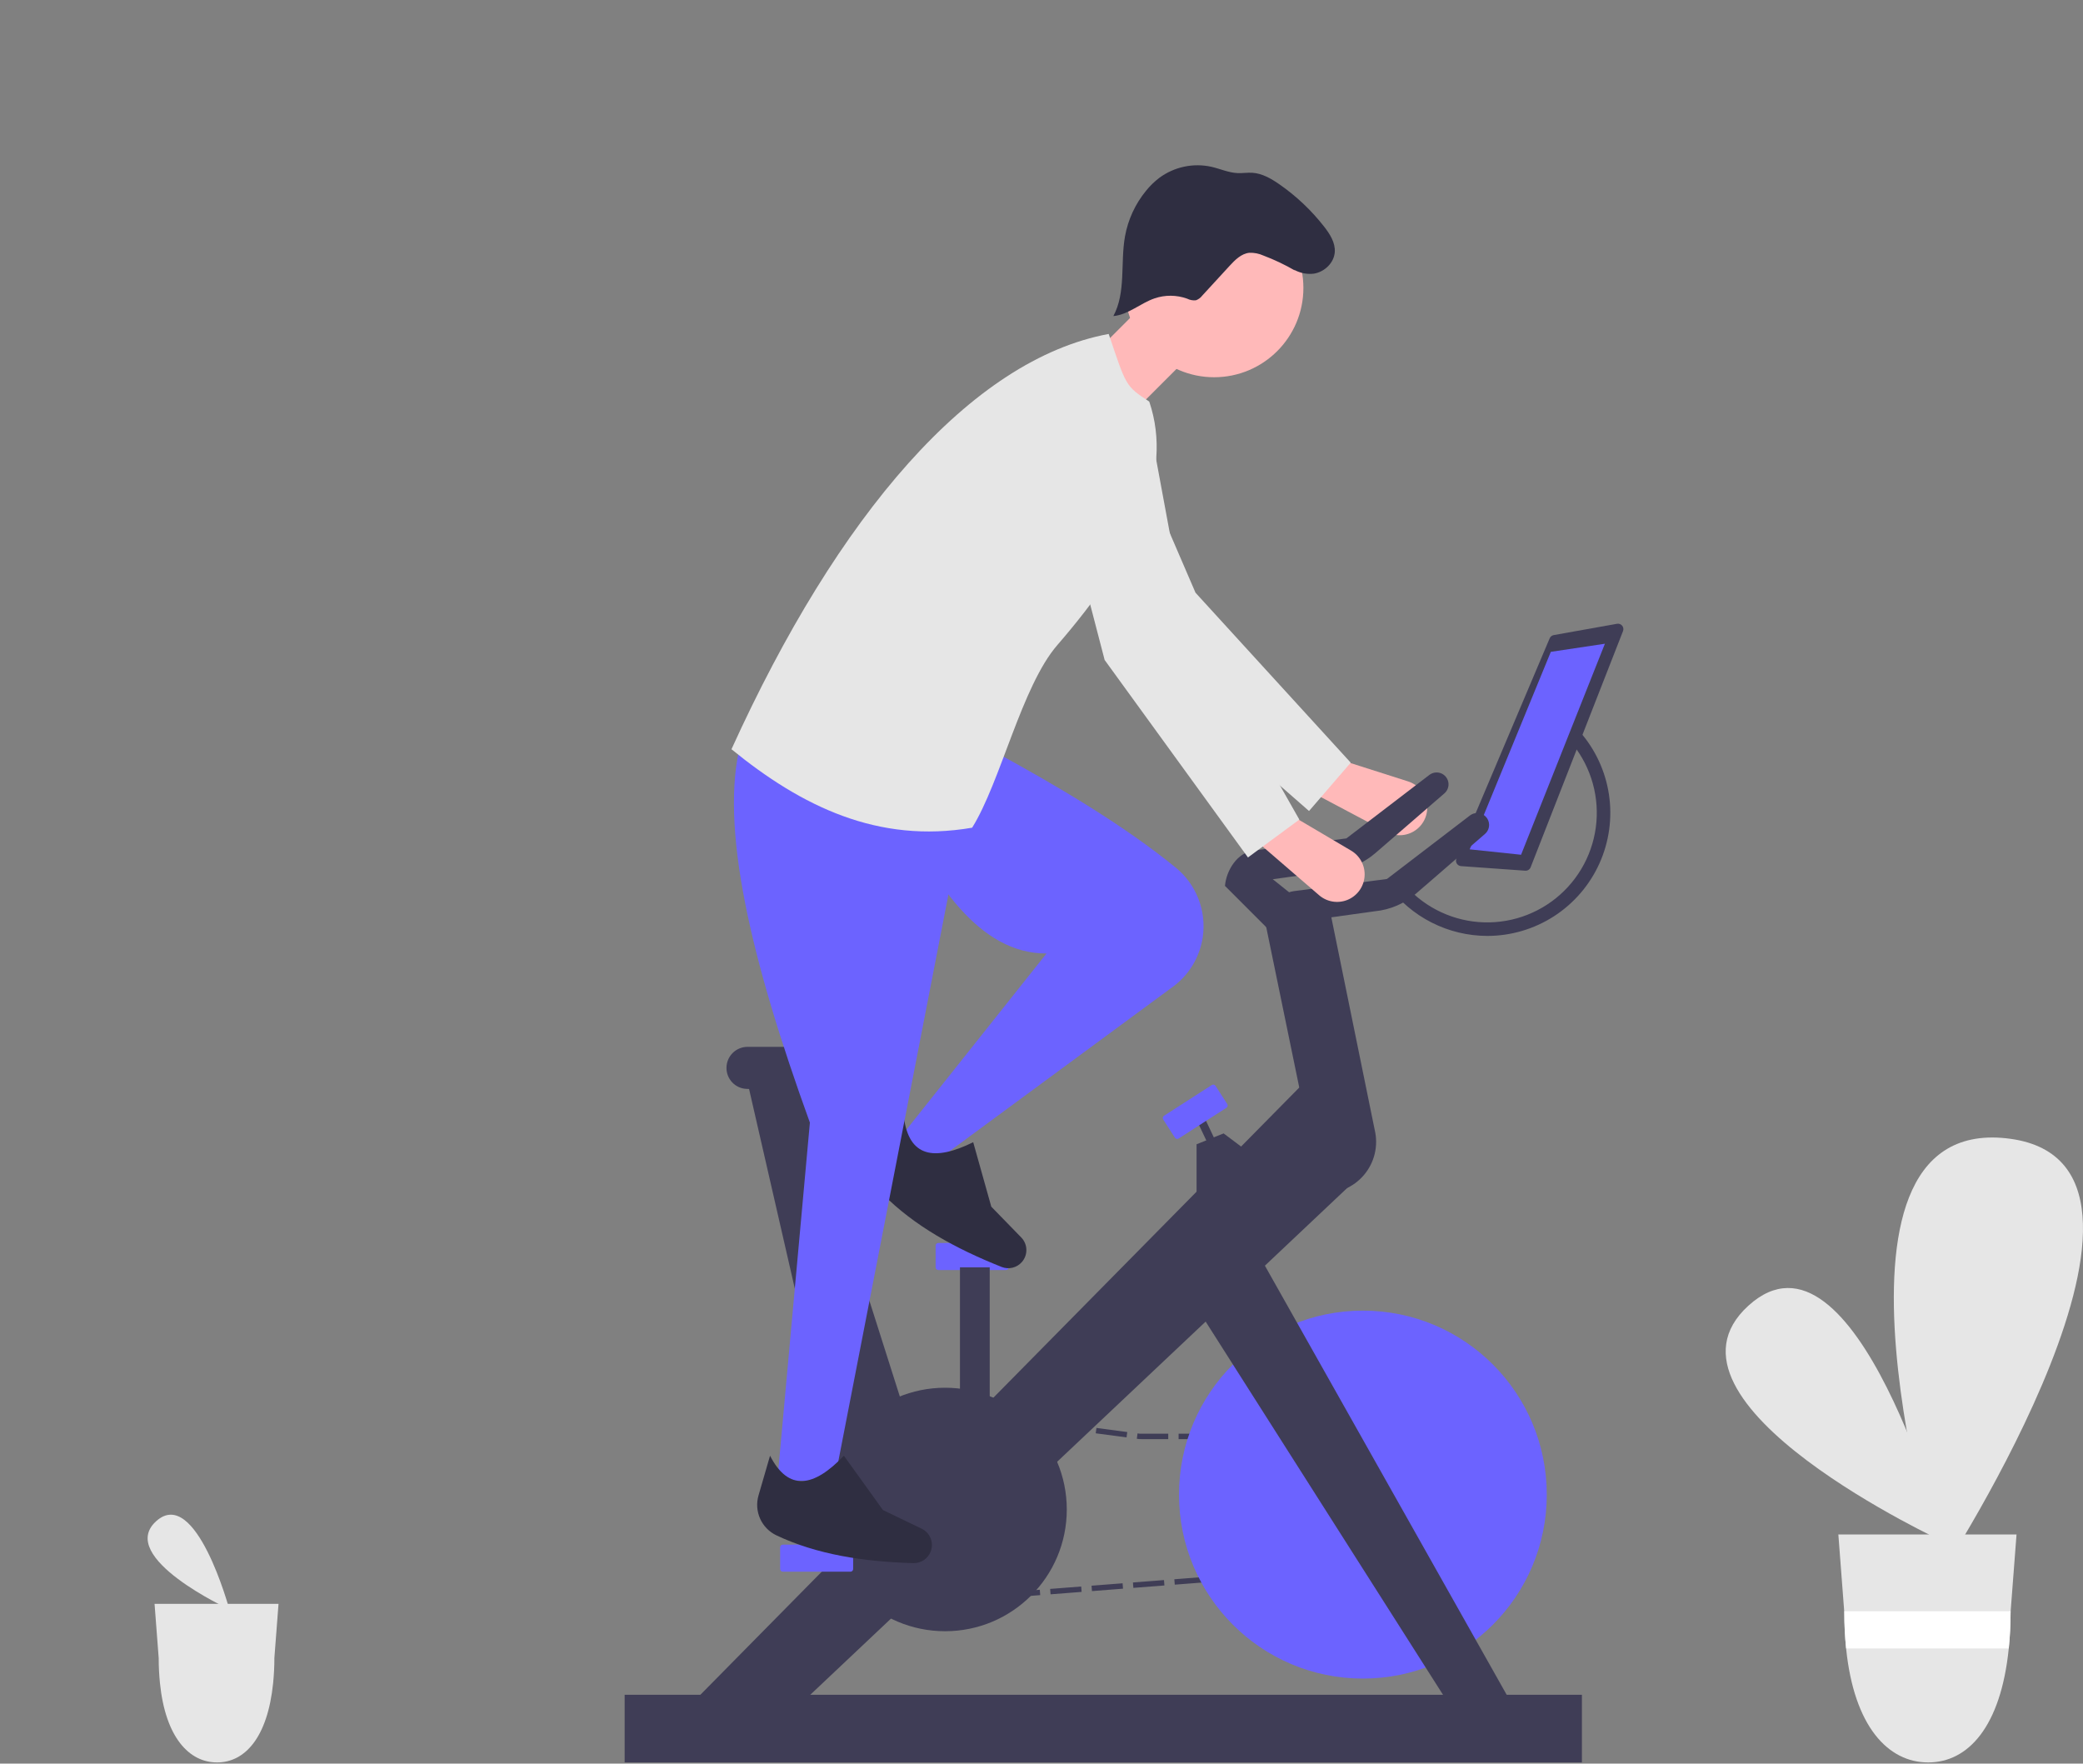<svg width="841" height="712" viewBox="0 0 841 712" fill="none" xmlns="http://www.w3.org/2000/svg">
<rect x="0" y="0" width="841" height="712" fill="#808080" stroke="none"/>
<g clip-path="url(#clip0_1303_8616)">
<path d="M785.45 622.755C785.45 622.755 662.836 566.286 705.91 527.126C748.984 487.967 785.45 622.755 785.45 622.755Z" fill="#E6E6E6"/>
<path d="M783.316 635.932C783.316 635.932 726.958 450.679 809.947 459.539C892.936 468.398 783.316 635.932 783.316 635.932Z" fill="#E6E6E6"/>
<path d="M742.225 619.502L744.59 650.491L744.628 651.026C744.625 655.865 744.87 660.702 745.36 665.516C748.57 697.124 762.368 711.53 778.494 711.53C794.62 711.53 807.818 697.124 811.028 665.516C811.518 660.702 811.762 655.865 811.76 651.026L811.779 650.594L811.788 650.491L814.163 619.502H742.225Z" fill="#E6E6E6"/>
<path d="M811.788 650.491L811.779 650.594L811.76 651.026C811.762 655.865 811.518 660.702 811.028 665.516H745.36C744.87 660.702 744.625 655.865 744.628 651.026L744.59 650.491H811.788Z" fill="white"/>
<path d="M92.594 649.723C92.594 649.723 47.001 628.726 63.018 614.165C79.035 599.604 92.594 649.723 92.594 649.723Z" fill="#E6E6E6"/>
<path d="M62.4 647.499L64.046 669.06L64.072 669.433C64.071 672.8 64.241 676.165 64.582 679.514C66.815 701.507 76.416 711.53 87.636 711.53C98.856 711.53 108.038 701.507 110.272 679.514C110.613 676.165 110.783 672.8 110.781 669.433L110.794 669.132L110.801 669.06L112.453 647.499L62.4 647.499Z" fill="#E6E6E6"/>
<path d="M571.442 335.223C573.152 334.041 574.497 332.403 575.324 330.495C576.151 328.587 576.427 326.485 576.121 324.428C575.814 322.371 574.938 320.441 573.591 318.857C572.244 317.273 570.48 316.099 568.499 315.467L542.973 307.322L528.946 319.482L559.911 335.9C561.71 336.855 563.738 337.296 565.771 337.177C567.805 337.057 569.766 336.381 571.442 335.223Z" fill="#FFB9B9"/>
<path d="M528.516 327.422L545.344 307.901L482.682 239.291L453.83 172.371C451.929 167.962 448.545 164.357 444.265 162.184C439.985 160.01 435.079 159.404 430.399 160.471C427.338 161.169 424.478 162.559 422.038 164.535C419.598 166.511 417.643 169.02 416.323 171.87C415.004 174.719 414.354 177.834 414.425 180.973C414.495 184.113 415.284 187.195 416.73 189.982L454.387 262.546L528.516 327.422Z" fill="#E6E6E6"/>
<path d="M568.718 586.014L565.493 581.006H559.538V578.821H566.683L570.555 584.83L568.718 586.014Z" fill="#3F3D56"/>
<path d="M555.354 581.006H542.802V578.821H555.354V581.006ZM538.617 581.006H526.064V578.821H538.617V581.006ZM521.881 581.006H509.328V578.821H521.881L521.881 581.006ZM505.144 581.006H492.591V578.821H505.144V581.006ZM488.408 581.006H475.855V578.821H488.408V581.006ZM471.671 581.006L460.042 580.996L458.984 580.855L459.272 578.69L460.258 578.821H471.671V581.006ZM454.836 580.304L442.393 578.651L442.681 576.485L455.124 578.139L454.836 580.304ZM438.245 578.099L425.802 576.445L426.09 574.279L438.533 575.934L438.245 578.099ZM421.655 575.893L409.212 574.24L409.5 572.075L421.943 573.728L421.655 575.893ZM405.064 573.689L392.621 572.034L392.909 569.869L405.352 571.523L405.064 573.689Z" fill="#3F3D56"/>
<path d="M383.027 576.119L380.845 576.058L381.066 568.294L388.761 569.318L388.473 571.482L383.18 570.78L383.027 576.119Z" fill="#3F3D56"/>
<path d="M381.357 634.601L379.175 634.539L379.592 619.918L381.775 619.98L381.357 634.601ZM381.914 615.106L379.732 615.045L380.149 600.424L382.331 600.486L381.914 615.106ZM382.471 595.612L380.288 595.551L380.706 580.93L382.888 580.992L382.471 595.612Z" fill="#3F3D56"/>
<path d="M378.814 647.177L379.036 639.413L381.218 639.474L381.065 644.812L386.385 644.398L386.556 646.576L378.814 647.177Z" fill="#3F3D56"/>
<path d="M390.734 646.252L390.564 644.074L403.1 643.099L403.269 645.277L390.734 646.252ZM407.448 644.953L407.278 642.774L419.814 641.8L419.984 643.978L407.448 644.953ZM424.162 643.653L423.993 641.475L436.529 640.5L436.697 642.678L424.162 643.653ZM440.876 642.354L440.707 640.176L453.242 639.201L453.411 641.379L440.876 642.354ZM457.589 641.055L457.421 638.877L469.957 637.902L470.126 640.08L457.589 641.055ZM474.304 639.756L474.136 637.578L486.671 636.603L486.839 638.781L474.304 639.756ZM491.018 638.457L490.849 636.278L503.385 635.304L503.554 637.482L491.018 638.457ZM507.732 637.157L507.564 634.979L520.099 634.004L520.268 636.183L507.732 637.157ZM524.446 635.858L524.277 633.68L536.814 632.705L536.982 634.883L524.446 635.858ZM541.161 634.559L540.992 632.381L553.527 631.406L553.696 633.584L541.161 634.559ZM557.874 633.26L557.706 631.082L570.242 630.107L570.411 632.285L557.874 633.26ZM574.589 631.961L574.42 629.783L586.956 628.808L587.124 630.986L574.589 631.961Z" fill="#3F3D56"/>
<path d="M591.303 630.662L591.134 628.484L595.841 628.118L593.283 624.149L595.12 622.965L599.658 630.012L591.303 630.662Z" fill="#3F3D56"/>
<path d="M590.554 619.911L582.366 607.2L584.202 606.016L592.39 618.727L590.554 619.911ZM579.636 602.963L571.448 590.252L573.284 589.068L581.472 601.779L579.636 602.963Z" fill="#3F3D56"/>
<path d="M550.257 677.67C591.259 677.67 624.498 644.417 624.498 603.397C624.498 562.377 591.259 529.124 550.257 529.124C509.255 529.124 476.016 562.377 476.016 603.397C476.016 644.417 509.255 677.67 550.257 677.67Z" fill="#6C63FF"/>
<path d="M611.397 689.685L502.765 496.903L478.746 520.932L585.74 689.138L611.397 689.685Z" fill="#3F3D56"/>
<path d="M282.225 684.769L526.238 437.375L546.436 477.242L314.979 695.692L282.225 684.769Z" fill="#3F3D56"/>
<path d="M381.577 658.555C408.711 658.555 430.707 636.55 430.707 609.404C430.707 582.259 408.711 560.253 381.577 560.253C354.443 560.253 332.447 582.259 332.447 609.404C332.447 636.55 354.443 658.555 381.577 658.555Z" fill="#3F3D56"/>
<path d="M316.07 623.603C315.781 623.604 315.503 623.719 315.299 623.924C315.094 624.128 314.979 624.406 314.979 624.696V633.434C314.979 633.723 315.094 634.001 315.299 634.206C315.503 634.41 315.781 634.526 316.07 634.526H343.365C343.654 634.526 343.932 634.41 344.137 634.206C344.341 634.001 344.456 633.723 344.457 633.434V624.696C344.456 624.406 344.341 624.128 344.137 623.924C343.932 623.719 343.654 623.604 343.365 623.603H316.07Z" fill="#6C63FF"/>
<path d="M378.848 501.818C378.558 501.818 378.281 501.933 378.076 502.138C377.871 502.343 377.756 502.62 377.756 502.91V511.648C377.756 511.937 377.871 512.215 378.076 512.42C378.281 512.625 378.558 512.74 378.848 512.74H406.142C406.432 512.74 406.709 512.625 406.914 512.42C407.119 512.215 407.234 511.937 407.234 511.648V502.91C407.234 502.62 407.119 502.343 406.914 502.138C406.709 501.933 406.432 501.818 406.142 501.818H378.848Z" fill="#6C63FF"/>
<path d="M511.499 483.796H483.113V461.951L494.031 457.582L511.499 470.689V483.796Z" fill="#3F3D56"/>
<path d="M486.705 452.049L483.744 453.45L489.347 465.299L492.307 463.897L486.705 452.049Z" fill="#3F3D56"/>
<path d="M489.844 437.873C489.635 437.873 489.431 437.933 489.256 438.046L469.972 450.454C469.729 450.611 469.558 450.858 469.496 451.141C469.435 451.424 469.488 451.72 469.645 451.964L474.369 459.313C474.526 459.556 474.773 459.728 475.055 459.789C475.338 459.851 475.634 459.797 475.878 459.641L495.162 447.233V447.234C495.405 447.076 495.576 446.829 495.637 446.546C495.699 446.263 495.645 445.967 495.489 445.724L490.765 438.374C490.687 438.254 490.587 438.149 490.469 438.068C490.351 437.986 490.218 437.928 490.078 437.898C490.001 437.881 489.922 437.873 489.844 437.873Z" fill="#6C63FF"/>
<path d="M533.335 481.611L510.953 372.932L537.156 368.563L555.022 456.113C555.79 459.287 555.796 462.597 555.04 465.774C554.284 468.95 552.787 471.903 550.672 474.39C548.557 476.877 545.883 478.828 542.87 480.083C539.856 481.338 536.589 481.861 533.335 481.611Z" fill="#3F3D56"/>
<path d="M615.799 351.519L589.878 349.667C589.532 349.642 589.196 349.535 588.899 349.354C588.602 349.174 588.353 348.925 588.171 348.628C587.99 348.332 587.882 347.997 587.856 347.65C587.83 347.303 587.888 346.956 588.023 346.636L625.674 257.698C625.816 257.363 626.039 257.069 626.323 256.842C626.607 256.616 626.943 256.463 627.301 256.4L652.868 251.832C653.25 251.764 653.643 251.799 654.007 251.933C654.372 252.067 654.693 252.297 654.94 252.597C655.186 252.897 655.348 253.257 655.408 253.641C655.469 254.024 655.427 254.417 655.285 254.779L617.988 350.136C617.818 350.57 617.514 350.938 617.12 351.187C616.726 351.436 616.263 351.552 615.799 351.519Z" fill="#3F3D56"/>
<path d="M593.383 342.895L614.126 345.08L647.972 259.885L626.136 263.161L593.383 342.895Z" fill="#6C63FF"/>
<path d="M367.384 576.637L340.089 603.943L300.785 432.46L322.621 435.737L367.384 576.637Z" fill="#3F3D56"/>
<path d="M335.576 435.477L330.862 434.062C321.599 438.147 311.52 440.045 301.406 439.607C299.222 439.516 297.158 438.581 295.649 436.999C294.139 435.416 293.303 433.309 293.315 431.122C293.315 428.87 294.209 426.71 295.801 425.117C297.393 423.524 299.553 422.63 301.804 422.63H342.983C344.098 422.63 345.167 423.073 345.955 423.861C346.743 424.65 347.186 425.719 347.186 426.835C347.186 428.241 346.858 429.628 346.226 430.885C345.595 432.142 344.679 433.234 343.551 434.073C342.423 434.913 341.115 435.477 339.73 435.721C338.345 435.964 336.923 435.881 335.576 435.477Z" fill="#3F3D56"/>
<path d="M596.405 328.236C595.351 328.234 594.325 328.58 593.487 329.22L559.968 354.863L522.448 359.759C515.988 360.602 511.514 367.633 510.953 374.025L555.119 367.889C561.254 367.297 567.053 364.807 571.708 360.766L599.55 336.676C600.293 336.035 600.821 335.182 601.065 334.232C601.308 333.282 601.255 332.28 600.913 331.361C600.57 330.442 599.955 329.65 599.149 329.091C598.343 328.533 597.386 328.234 596.405 328.236Z" fill="#3F3D56"/>
<path d="M580.029 311.852C578.974 311.851 577.949 312.197 577.111 312.837L543.592 338.48L506.071 343.376C499.611 344.219 495.137 351.249 494.577 357.641L538.743 351.505C544.878 350.913 550.676 348.424 555.331 344.382L583.174 320.292C583.916 319.651 584.445 318.799 584.688 317.849C584.932 316.898 584.879 315.897 584.536 314.978C584.194 314.059 583.578 313.266 582.772 312.708C581.967 312.149 581.009 311.85 580.029 311.852Z" fill="#3F3D56"/>
<path d="M600.479 377.847C592.674 377.831 584.981 375.983 578.02 372.451C571.058 368.919 565.022 363.803 560.397 357.513L564.798 354.283C568.329 359.107 572.8 363.166 577.943 366.213C583.085 369.26 588.792 371.233 594.717 372.012C600.643 372.79 606.665 372.359 612.42 370.745C618.174 369.13 623.542 366.365 628.199 362.616C632.855 358.868 636.704 354.214 639.512 348.936C642.32 343.658 644.029 337.865 644.537 331.907C645.044 325.949 644.339 319.95 642.464 314.273C640.59 308.596 637.584 303.357 633.628 298.875L637.72 295.259C644.049 302.43 648.174 311.277 649.6 320.736C651.026 330.195 649.693 339.865 645.761 348.585C641.829 357.305 635.465 364.705 627.433 369.895C619.401 375.086 610.042 377.847 600.479 377.847V377.847Z" fill="#3F3D56"/>
<path d="M638.691 684.223H252.201V711.53H638.691V684.223Z" fill="#3F3D56"/>
<path d="M543.977 363.322C545.907 362.549 547.582 361.251 548.812 359.575C550.042 357.898 550.778 355.91 550.936 353.837C551.095 351.763 550.669 349.687 549.707 347.843C548.745 345.999 547.287 344.462 545.496 343.405L522.417 329.788L506.04 338.526L532.583 361.418C534.126 362.749 536.004 363.63 538.014 363.966C540.023 364.301 542.085 364.079 543.977 363.322Z" fill="#FFB9B9"/>
<path d="M363.017 459.766L378.302 468.504L472.684 399.003C476.145 396.637 479.079 393.581 481.303 390.026C483.527 386.471 484.992 382.494 485.607 378.346C486.374 373.101 485.763 367.746 483.833 362.809C481.903 357.872 478.721 353.524 474.601 350.191C453.757 333.255 427.997 317.893 400.683 303.028L360.288 322.689C376.935 356.839 395.416 384.996 422.519 384.947L363.017 459.766Z" fill="#6C63FF"/>
<path d="M356.354 482.015C369.036 494.869 385.735 504.065 404.388 511.484C405.794 512.041 407.338 512.148 408.807 511.791C410.277 511.434 411.599 510.63 412.593 509.49C413.8 508.106 414.442 506.318 414.391 504.482C414.341 502.646 413.602 500.896 412.321 499.581L400.23 487.163L392.925 461.133C377.238 468.891 366.952 467.154 364.924 450.902L355.036 464.392C353.125 467.007 352.207 470.217 352.449 473.447C352.691 476.677 354.075 479.714 356.354 482.015Z" fill="#2F2E41"/>
<path d="M313.887 597.39L336.814 598.482L389.22 328.696L299.148 299.752C290.155 333.388 303.507 388.445 326.988 453.213L313.887 597.39Z" fill="#6C63FF"/>
<path d="M490.209 152.298C510.108 152.298 526.238 136.16 526.238 116.254C526.238 96.347 510.108 80.21 490.209 80.21C470.311 80.21 454.181 96.347 454.181 116.254C454.181 136.16 470.311 152.298 490.209 152.298Z" fill="#FFB9B9"/>
<path d="M424.157 160.49L447.084 176.874L482.021 141.922L464.553 120.077L424.157 160.49Z" fill="#FFB9B9"/>
<path d="M295.327 302.482C323.602 325.534 354.478 340.686 392.495 334.157C403.983 315.784 412.465 277.078 426.886 260.431C458.379 224.077 473.998 191.673 464.007 162.128C454.294 155.776 454.722 155.786 447.63 134.822C392.084 145.103 338.309 207.833 295.327 302.482Z" fill="#E6E6E6"/>
<path d="M313.52 619.868C329.84 627.589 348.679 630.496 368.744 631.063C370.256 631.104 371.743 630.675 373.001 629.835C374.258 628.995 375.225 627.786 375.767 626.373C376.426 624.659 376.416 622.76 375.74 621.052C375.063 619.345 373.768 617.955 372.114 617.159L356.498 609.645L340.711 587.702C328.636 600.373 318.378 602.272 310.9 587.702L306.238 603.767C305.34 606.879 305.579 610.209 306.914 613.16C308.248 616.111 310.591 618.489 313.52 619.868Z" fill="#2F2E41"/>
<path d="M503.857 346.172L524.6 330.881L478.746 250.054L465.481 178.394C464.607 173.672 462.108 169.405 458.418 166.334C454.727 163.263 450.079 161.582 445.279 161.582C442.14 161.582 439.042 162.302 436.224 163.686C433.406 165.07 430.943 167.082 429.023 169.566C427.103 172.051 425.778 174.943 425.15 178.02C424.521 181.097 424.605 184.277 425.397 187.316L445.992 266.438L503.857 346.172Z" fill="#E6E6E6"/>
<path d="M399.592 511.648H387.582V577.183H399.592V511.648Z" fill="#3F3D56"/>
<path d="M518.726 105.8C520.137 107.491 521.946 108.805 523.991 109.622C526.036 110.44 528.251 110.735 530.439 110.482C534.776 109.806 538.636 106.104 538.913 101.722C539.153 97.938 536.929 94.467 534.596 91.479C529.448 84.889 523.334 79.115 516.462 74.352C513.185 72.083 509.569 69.993 505.591 69.749C503.623 69.628 501.65 69.967 499.68 69.882C496.057 69.727 492.662 68.158 489.128 67.346C485.499 66.537 481.739 66.518 478.102 67.289C474.465 68.06 471.036 69.603 468.047 71.815C466.053 73.338 464.251 75.097 462.677 77.051C458.325 82.376 455.406 88.726 454.198 95.497C452.299 106.23 454.67 118.002 449.515 127.605C455.564 127.04 460.414 122.425 466.161 120.453C470.425 119.004 475.055 119.046 479.292 120.57C480.384 121.13 481.615 121.36 482.835 121.233C483.843 120.877 484.724 120.232 485.369 119.379L496.358 107.417C498.595 104.982 501.135 102.388 504.423 102.051C506.386 101.984 508.338 102.371 510.127 103.183C514.533 104.85 518.795 106.876 522.869 109.241" fill="#2F2E41"/>
<path d="M497.852 355.456L494.576 357.641L516.412 379.486L529.513 367.471L507.678 349.995L497.852 355.456Z" fill="#3F3D56"/>
</g>
<defs>
<clipPath id="clip0_1303_8616">
<rect width="841" height="710.89" fill="white" transform="translate(0 0.639)"/>
</clipPath>
</defs>
</svg>
